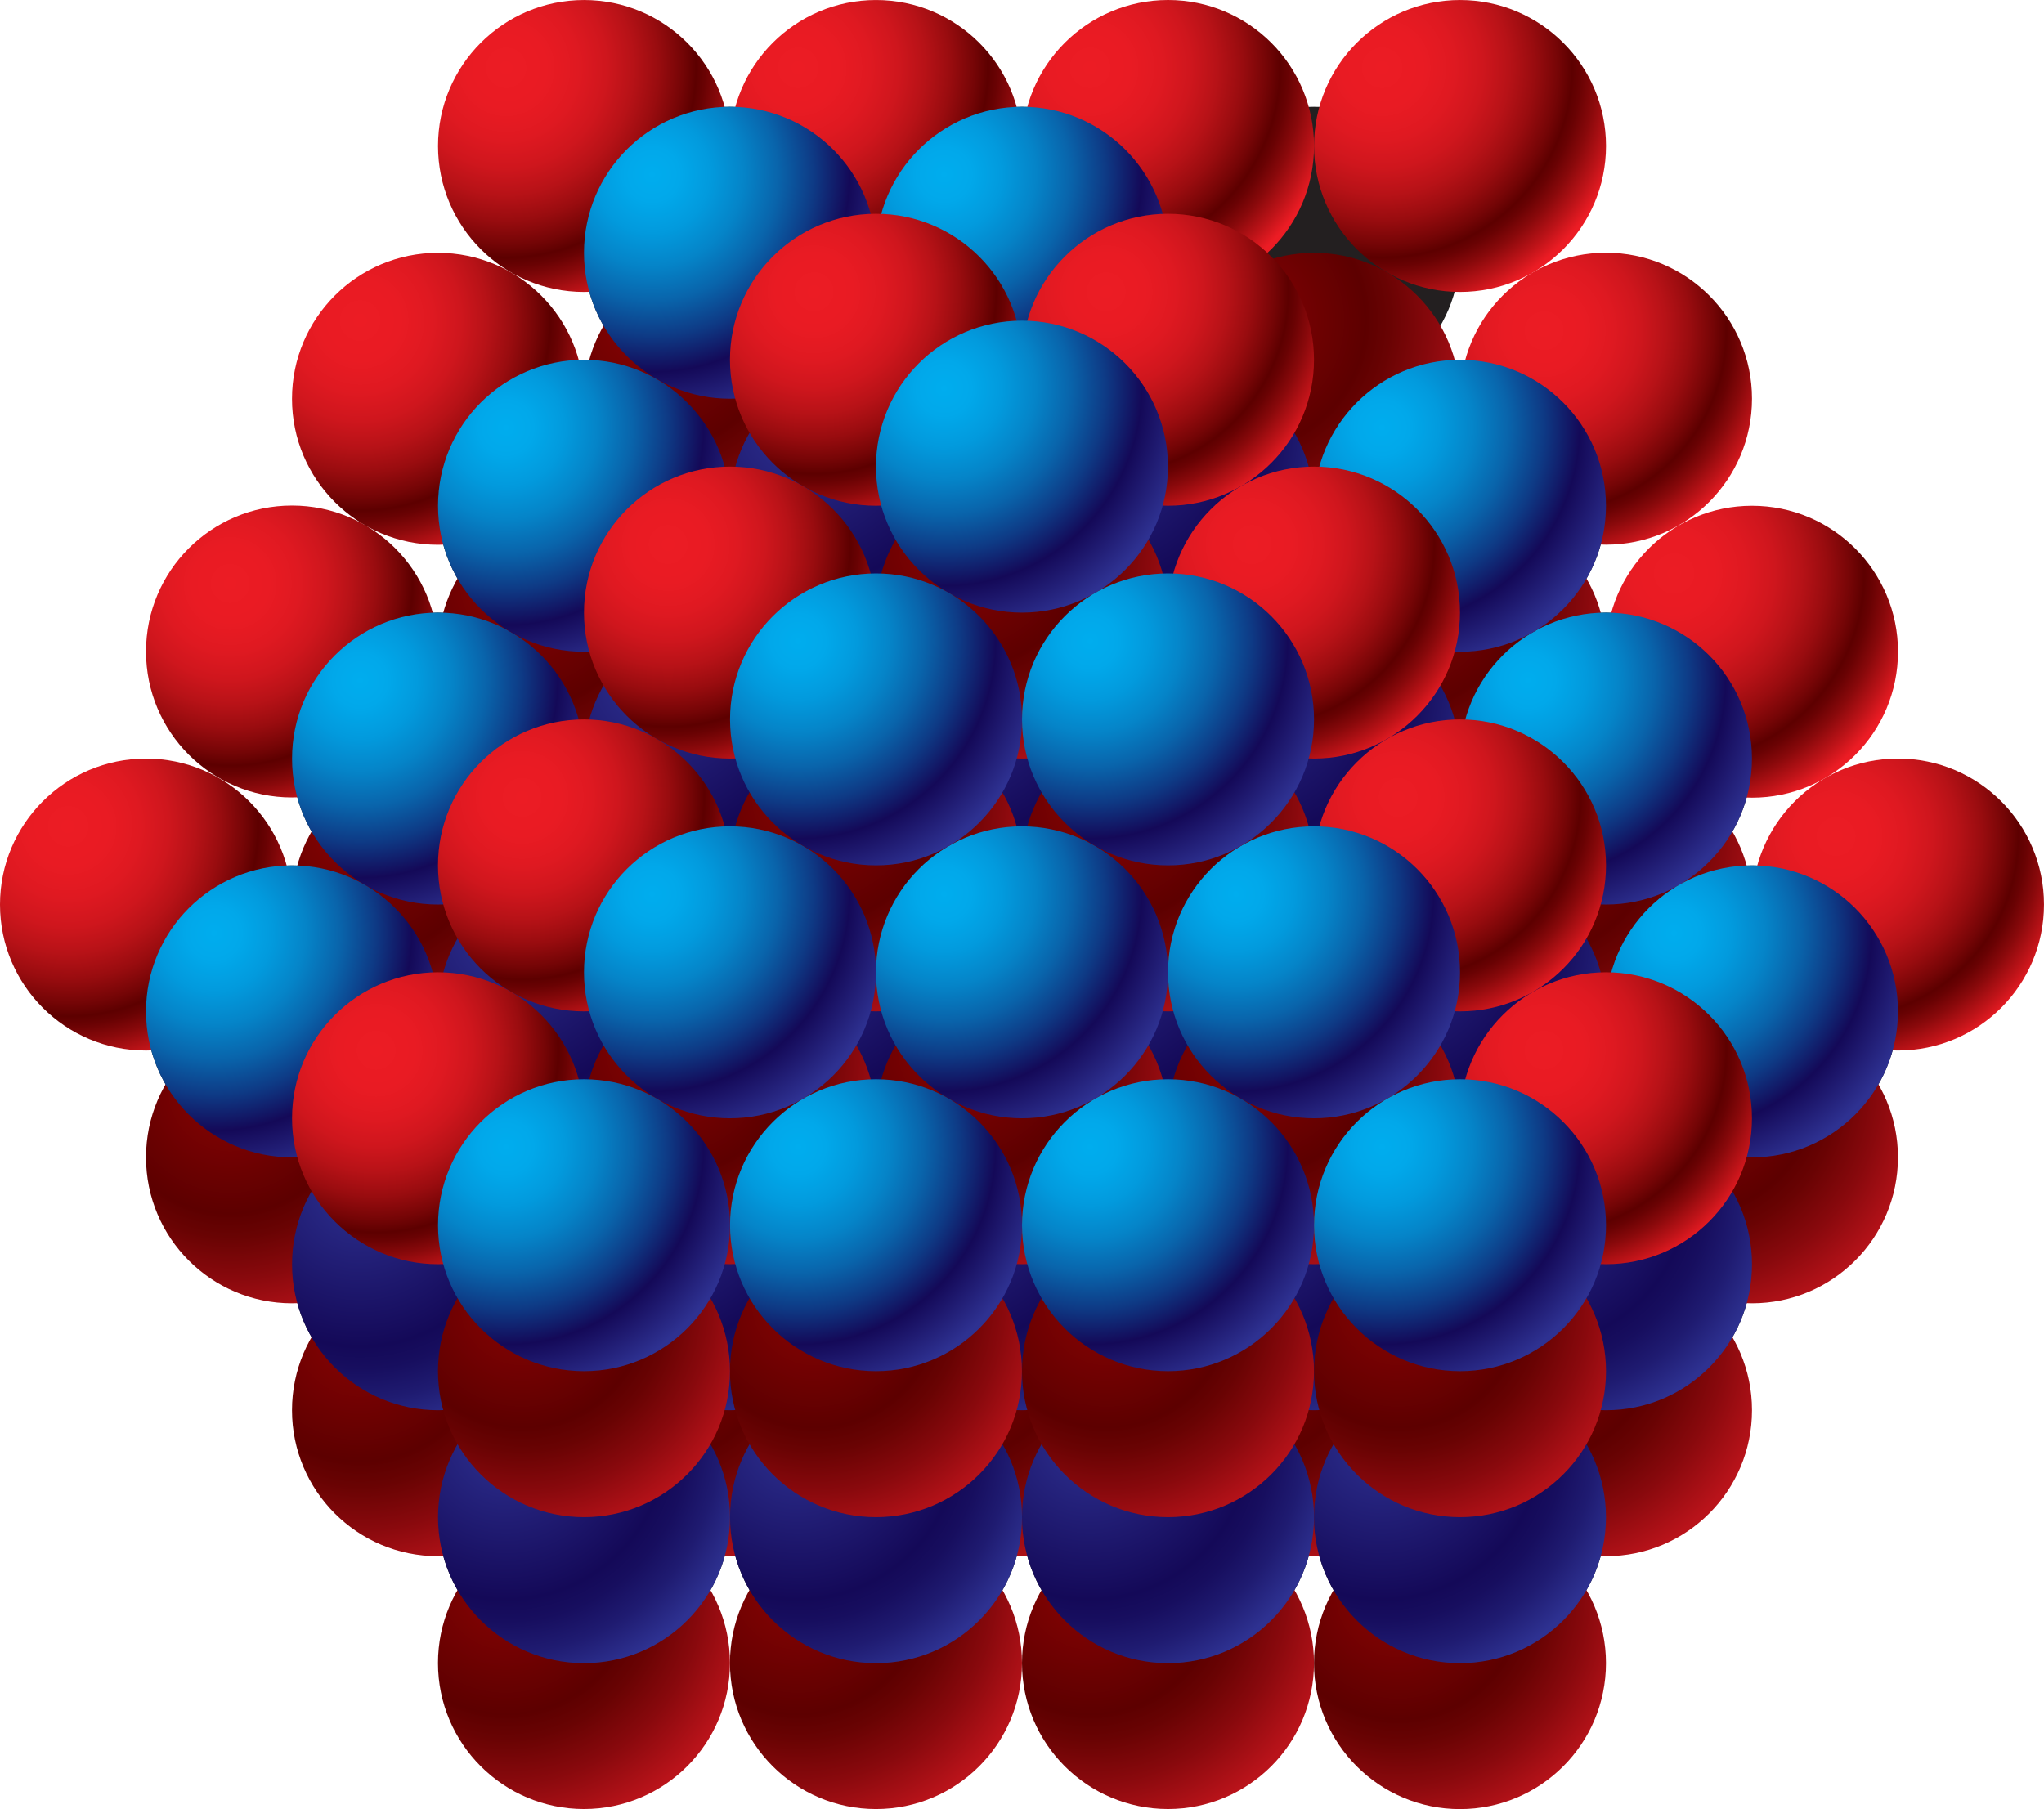 <?xml version="1.0" encoding="utf-8"?>
<!-- Generator: Adobe Illustrator 15.1.0, SVG Export Plug-In . SVG Version: 6.00 Build 0)  -->
<!DOCTYPE svg PUBLIC "-//W3C//DTD SVG 1.1//EN" "http://www.w3.org/Graphics/SVG/1.1/DTD/svg11.dtd">
<svg version="1.1" xmlns="http://www.w3.org/2000/svg" xmlns:xlink="http://www.w3.org/1999/xlink" x="0px" y="0px"
	 width="100.805px" height="89.238px" viewBox="0 0 100.805 89.238" enable-background="new 0 0 100.805 89.238"
	 xml:space="preserve">
<g id="object">
	<g>
		<g>
			<g>
				<circle fill="#231F20" cx="36.001" cy="12.467" r="7.2"/>
			</g>
			<g>
				<circle fill="#231F20" cx="50.403" cy="12.467" r="7.2"/>
			</g>
			<g>
				<circle fill="#231F20" cx="64.802" cy="12.467" r="7.2"/>
			</g>
			<g>
				<circle fill="#231F20" cx="36.001" cy="37.418" r="7.2"/>
			</g>
			<g>
				<circle fill="#231F20" cx="21.603" cy="37.418" r="7.2"/>
			</g>
			<g>
				<circle fill="#231F20" cx="50.403" cy="37.418" r="7.2"/>
			</g>
			<g>
				<circle fill="#231F20" cx="64.802" cy="37.418" r="7.2"/>
			</g>
			<g>
				<circle fill="#231F20" cx="79.202" cy="37.418" r="7.2"/>
			</g>
			<g>
				<circle fill="#231F20" cx="36.001" cy="62.362" r="7.2"/>
			</g>
			<g>
				<circle fill="#231F20" cx="21.603" cy="62.362" r="7.2"/>
			</g>
			<g>
				<circle fill="#231F20" cx="50.403" cy="62.362" r="7.2"/>
			</g>
			<g>
				<circle fill="#231F20" cx="64.802" cy="62.362" r="7.2"/>
			</g>
			<g>
				<circle fill="#231F20" cx="79.204" cy="62.362" r="7.2"/>
			</g>
			<g>
				<circle fill="#231F20" cx="28.802" cy="24.948" r="7.2"/>
			</g>
			<g>
				<circle fill="#231F20" cx="43.204" cy="24.948" r="7.2"/>
			</g>
			<g>
				<circle fill="#231F20" cx="57.603" cy="24.948" r="7.2"/>
			</g>
			<g>
				<circle fill="#231F20" cx="72.003" cy="24.948" r="7.2"/>
			</g>
			<g>
				<circle fill="#231F20" cx="28.802" cy="49.889" r="7.2"/>
			</g>
			<g>
				<circle fill="#231F20" cx="14.401" cy="49.889" r="7.2"/>
			</g>
			<g>
				<circle fill="#231F20" cx="43.204" cy="49.889" r="7.2"/>
			</g>
			<g>
				<circle fill="#231F20" cx="57.603" cy="49.889" r="7.2"/>
			</g>
			<g>
				<circle fill="#231F20" cx="72.003" cy="49.889" r="7.2"/>
			</g>
			<g>
				<circle fill="#231F20" cx="86.403" cy="49.889" r="7.2"/>
			</g>
			<g>
				<circle fill="#231F20" cx="28.802" cy="74.838" r="7.2"/>
			</g>
			<g>
				<circle fill="#231F20" cx="43.204" cy="74.838" r="7.2"/>
			</g>
			<g>
				<circle fill="#231F20" cx="57.603" cy="74.838" r="7.2"/>
			</g>
			<g>
				<circle fill="#231F20" cx="72.003" cy="74.838" r="7.2"/>
			</g>
		</g>
		<g>
			<g>
				<g>
					<circle fill="#231F20" cx="43.2" cy="17.746" r="7.2"/>
				</g>
			</g>
			<g>
				<g>
					<circle fill="#231F20" cx="57.603" cy="17.746" r="7.2"/>
				</g>
			</g>
			<g>
				<g>
					<circle fill="#231F20" cx="43.2" cy="42.687" r="7.2"/>
				</g>
			</g>
			<g>
				<g>
					<circle fill="#231F20" cx="28.8" cy="42.687" r="7.2"/>
				</g>
			</g>
			<g>
				<g>
					<circle fill="#231F20" cx="57.603" cy="42.687" r="7.2"/>
				</g>
			</g>
			<g>
				<g>
					<circle fill="#231F20" cx="72.005" cy="42.687" r="7.2"/>
				</g>
			</g>
			<g>
				<g>
					<circle fill="#231F20" cx="43.2" cy="67.636" r="7.2"/>
				</g>
			</g>
			<g>
				<g>
					<circle fill="#231F20" cx="28.8" cy="67.636" r="7.2"/>
				</g>
			</g>
			<g>
				<g>
					<circle fill="#231F20" cx="57.603" cy="67.636" r="7.2"/>
				</g>
			</g>
			<g>
				<g>
					<circle fill="#231F20" cx="72.005" cy="67.636" r="7.2"/>
				</g>
			</g>
			<g>
				<g>
					<circle fill="#231F20" cx="50.403" cy="30.217" r="7.2"/>
				</g>
			</g>
			<g>
				<g>
					<circle fill="#231F20" cx="64.802" cy="30.217" r="7.2"/>
				</g>
			</g>
			<g>
				<g>
					<circle fill="#231F20" cx="36.001" cy="30.217" r="7.2"/>
				</g>
			</g>
			<g>
				<g>
					<circle fill="#231F20" cx="50.403" cy="55.16" r="7.2"/>
				</g>
			</g>
			<g>
				<g>
					<circle fill="#231F20" cx="64.802" cy="55.16" r="7.2"/>
				</g>
			</g>
			<g>
				<g>
					<circle fill="#231F20" cx="79.202" cy="55.16" r="7.2"/>
				</g>
			</g>
			<g>
				<g>
					<circle fill="#231F20" cx="36.001" cy="55.16" r="7.2"/>
				</g>
			</g>
			<g>
				<g>
					<circle fill="#231F20" cx="21.603" cy="55.16" r="7.2"/>
				</g>
			</g>
		</g>
		<g>
			<g>
				<g>
					<circle fill="#231F20" cx="50.401" cy="23.018" r="7.2"/>
				</g>
			</g>
			<g>
				<g>
					<circle fill="#231F20" cx="50.401" cy="47.961" r="7.2"/>
				</g>
			</g>
			<g>
				<g>
					<circle fill="#231F20" cx="36.001" cy="47.961" r="7.2"/>
				</g>
			</g>
			<g>
				<g>
					<circle fill="#231F20" cx="64.804" cy="47.961" r="7.2"/>
				</g>
			</g>
			<g>
				<g>
					<circle fill="#231F20" cx="43.204" cy="35.486" r="7.2"/>
				</g>
			</g>
			<g>
				<g>
					<circle fill="#231F20" cx="57.604" cy="35.486" r="7.2"/>
				</g>
			</g>
			<g>
				<g>
					<circle fill="#231F20" cx="43.204" cy="60.436" r="7.2"/>
				</g>
			</g>
			<g>
				<g>
					<circle fill="#231F20" cx="28.802" cy="60.436" r="7.2"/>
				</g>
			</g>
			<g>
				<g>
					<circle fill="#231F20" cx="57.604" cy="60.436" r="7.2"/>
				</g>
			</g>
			<g>
				<g>
					<circle fill="#231F20" cx="72.005" cy="60.436" r="7.2"/>
				</g>
			</g>
		</g>
	</g>
	<g>
		<g>
			
				<radialGradient id="SVGID_1_" cx="65.528" cy="-71.806" r="12.41" gradientTransform="matrix(1 0 0 1 -33.367 112.564)" gradientUnits="userSpaceOnUse">
				<stop  offset="0" style="stop-color:#8A0304"/>
				<stop  offset="0.515" style="stop-color:#5D0000"/>
				<stop  offset="0.611" style="stop-color:#690303"/>
				<stop  offset="0.786" style="stop-color:#89090D"/>
				<stop  offset="1" style="stop-color:#B9131A"/>
			</radialGradient>
			<circle fill="url(#SVGID_1_)" cx="36.003" cy="44.619" r="7.2"/>
		</g>
		<g>
			
				<radialGradient id="SVGID_2_" cx="73.518" cy="-58.834" r="11.903" gradientTransform="matrix(1 0 0 1 -33.367 112.564)" gradientUnits="userSpaceOnUse">
				<stop  offset="0" style="stop-color:#8A0304"/>
				<stop  offset="0.515" style="stop-color:#5D0000"/>
				<stop  offset="0.611" style="stop-color:#690303"/>
				<stop  offset="0.786" style="stop-color:#89090D"/>
				<stop  offset="1" style="stop-color:#B9131A"/>
			</radialGradient>
			<circle fill="url(#SVGID_2_)" cx="43.202" cy="57.088" r="7.2"/>
		</g>
		<g>
			
				<radialGradient id="SVGID_3_" cx="73.518" cy="-83.784" r="11.903" gradientTransform="matrix(1 0 0 1 -33.367 112.564)" gradientUnits="userSpaceOnUse">
				<stop  offset="0" style="stop-color:#8A0304"/>
				<stop  offset="0.515" style="stop-color:#5D0000"/>
				<stop  offset="0.611" style="stop-color:#690303"/>
				<stop  offset="0.786" style="stop-color:#89090D"/>
				<stop  offset="1" style="stop-color:#B9131A"/>
			</radialGradient>
			<circle fill="url(#SVGID_3_)" cx="43.202" cy="32.137" r="7.2"/>
		</g>
		<g>
			
				<radialGradient id="SVGID_4_" cx="79.927" cy="-96.753" r="12.411" gradientTransform="matrix(1 0 0 1 -33.367 112.564)" gradientUnits="userSpaceOnUse">
				<stop  offset="0" style="stop-color:#8A0304"/>
				<stop  offset="0.515" style="stop-color:#5D0000"/>
				<stop  offset="0.611" style="stop-color:#690303"/>
				<stop  offset="0.786" style="stop-color:#89090D"/>
				<stop  offset="1" style="stop-color:#B9131A"/>
			</radialGradient>
			<circle fill="url(#SVGID_4_)" cx="50.402" cy="19.672" r="7.201"/>
		</g>
		<g>
			
				<radialGradient id="SVGID_5_" cx="94.329" cy="-71.806" r="12.41" gradientTransform="matrix(1 0 0 1 -33.367 112.564)" gradientUnits="userSpaceOnUse">
				<stop  offset="0" style="stop-color:#8A0304"/>
				<stop  offset="0.515" style="stop-color:#5D0000"/>
				<stop  offset="0.611" style="stop-color:#690303"/>
				<stop  offset="0.786" style="stop-color:#89090D"/>
				<stop  offset="1" style="stop-color:#B9131A"/>
			</radialGradient>
			<circle fill="url(#SVGID_5_)" cx="64.804" cy="44.619" r="7.2"/>
		</g>
		<g>
			
				<radialGradient id="SVGID_6_" cx="108.73" cy="-71.806" r="12.41" gradientTransform="matrix(1 0 0 1 -33.367 112.564)" gradientUnits="userSpaceOnUse">
				<stop  offset="0" style="stop-color:#8A0304"/>
				<stop  offset="0.515" style="stop-color:#5D0000"/>
				<stop  offset="0.611" style="stop-color:#690303"/>
				<stop  offset="0.786" style="stop-color:#89090D"/>
				<stop  offset="1" style="stop-color:#B9131A"/>
			</radialGradient>
			<circle fill="url(#SVGID_6_)" cx="79.204" cy="44.619" r="7.2"/>
		</g>
		<g>
			
				<radialGradient id="SVGID_7_" cx="80.719" cy="-71.303" r="11.903" gradientTransform="matrix(1 0 0 1 -33.367 112.564)" gradientUnits="userSpaceOnUse">
				<stop  offset="0" style="stop-color:#8A0304"/>
				<stop  offset="0.515" style="stop-color:#5D0000"/>
				<stop  offset="0.611" style="stop-color:#690303"/>
				<stop  offset="0.786" style="stop-color:#89090D"/>
				<stop  offset="1" style="stop-color:#B9131A"/>
			</radialGradient>
			<circle fill="url(#SVGID_7_)" cx="50.403" cy="44.618" r="7.2"/>
		</g>
		<g>
			
				<radialGradient id="SVGID_8_" cx="87.918" cy="-58.834" r="11.903" gradientTransform="matrix(1 0 0 1 -33.367 112.564)" gradientUnits="userSpaceOnUse">
				<stop  offset="0" style="stop-color:#8A0304"/>
				<stop  offset="0.515" style="stop-color:#5D0000"/>
				<stop  offset="0.611" style="stop-color:#690303"/>
				<stop  offset="0.786" style="stop-color:#89090D"/>
				<stop  offset="1" style="stop-color:#B9131A"/>
			</radialGradient>
			<circle fill="url(#SVGID_8_)" cx="57.603" cy="57.088" r="7.2"/>
		</g>
		<g>
			
				<radialGradient id="SVGID_9_" cx="59.118" cy="-58.834" r="11.903" gradientTransform="matrix(1 0 0 1 -33.367 112.564)" gradientUnits="userSpaceOnUse">
				<stop  offset="0" style="stop-color:#8A0304"/>
				<stop  offset="0.515" style="stop-color:#5D0000"/>
				<stop  offset="0.611" style="stop-color:#690303"/>
				<stop  offset="0.786" style="stop-color:#89090D"/>
				<stop  offset="1" style="stop-color:#B9131A"/>
			</radialGradient>
			<circle fill="url(#SVGID_9_)" cx="28.802" cy="57.088" r="7.2"/>
		</g>
		<g>
			
				<radialGradient id="SVGID_10_" cx="87.918" cy="-83.784" r="11.903" gradientTransform="matrix(1 0 0 1 -33.367 112.564)" gradientUnits="userSpaceOnUse">
				<stop  offset="0" style="stop-color:#8A0304"/>
				<stop  offset="0.515" style="stop-color:#5D0000"/>
				<stop  offset="0.611" style="stop-color:#690303"/>
				<stop  offset="0.786" style="stop-color:#89090D"/>
				<stop  offset="1" style="stop-color:#B9131A"/>
			</radialGradient>
			<circle fill="url(#SVGID_10_)" cx="57.603" cy="32.138" r="7.2"/>
		</g>
		<g>
			
				<radialGradient id="SVGID_11_" cx="102.318" cy="-58.834" r="11.903" gradientTransform="matrix(1 0 0 1 -33.367 112.564)" gradientUnits="userSpaceOnUse">
				<stop  offset="0" style="stop-color:#8A0304"/>
				<stop  offset="0.515" style="stop-color:#5D0000"/>
				<stop  offset="0.611" style="stop-color:#690303"/>
				<stop  offset="0.786" style="stop-color:#89090D"/>
				<stop  offset="1" style="stop-color:#B9131A"/>
			</radialGradient>
			<circle fill="url(#SVGID_11_)" cx="72.003" cy="57.088" r="7.2"/>
		</g>
		<g>
			
				<radialGradient id="SVGID_12_" cx="116.719" cy="-58.834" r="11.903" gradientTransform="matrix(1 0 0 1 -33.367 112.564)" gradientUnits="userSpaceOnUse">
				<stop  offset="0" style="stop-color:#8A0304"/>
				<stop  offset="0.515" style="stop-color:#5D0000"/>
				<stop  offset="0.611" style="stop-color:#690303"/>
				<stop  offset="0.786" style="stop-color:#89090D"/>
				<stop  offset="1" style="stop-color:#B9131A"/>
			</radialGradient>
			<circle fill="url(#SVGID_12_)" cx="86.403" cy="57.088" r="7.2"/>
		</g>
		<g>
			
				<radialGradient id="SVGID_13_" cx="102.318" cy="-83.784" r="11.903" gradientTransform="matrix(1 0 0 1 -33.367 112.564)" gradientUnits="userSpaceOnUse">
				<stop  offset="0" style="stop-color:#8A0304"/>
				<stop  offset="0.515" style="stop-color:#5D0000"/>
				<stop  offset="0.611" style="stop-color:#690303"/>
				<stop  offset="0.786" style="stop-color:#89090D"/>
				<stop  offset="1" style="stop-color:#B9131A"/>
			</radialGradient>
			<circle fill="url(#SVGID_13_)" cx="72.003" cy="32.137" r="7.2"/>
		</g>
		<g>
			
				<radialGradient id="SVGID_14_" cx="102.318" cy="-33.885" r="11.903" gradientTransform="matrix(1 0 0 1 -33.367 112.564)" gradientUnits="userSpaceOnUse">
				<stop  offset="0" style="stop-color:#8A0304"/>
				<stop  offset="0.515" style="stop-color:#5D0000"/>
				<stop  offset="0.611" style="stop-color:#690303"/>
				<stop  offset="0.786" style="stop-color:#89090D"/>
				<stop  offset="1" style="stop-color:#B9131A"/>
			</radialGradient>
			<circle fill="url(#SVGID_14_)" cx="72.003" cy="82.037" r="7.2"/>
		</g>
		<g>
			
				<radialGradient id="SVGID_15_" cx="94.329" cy="-96.753" r="12.41" gradientTransform="matrix(1 0 0 1 -33.367 112.564)" gradientUnits="userSpaceOnUse">
				<stop  offset="0" style="stop-color:#8A0304"/>
				<stop  offset="0.515" style="stop-color:#5D0000"/>
				<stop  offset="0.611" style="stop-color:#690303"/>
				<stop  offset="0.786" style="stop-color:#89090D"/>
				<stop  offset="1" style="stop-color:#B9131A"/>
			</radialGradient>
			<circle fill="url(#SVGID_15_)" cx="64.804" cy="19.672" r="7.2"/>
		</g>
		<g>
			
				<radialGradient id="SVGID_16_" cx="87.128" cy="-109.224" r="12.412" gradientTransform="matrix(1 0 0 1 -33.367 112.564)" gradientUnits="userSpaceOnUse">
				<stop  offset="0" style="stop-color:#EC1C24"/>
				<stop  offset="0.161" style="stop-color:#E91B23"/>
				<stop  offset="0.286" style="stop-color:#DF1921"/>
				<stop  offset="0.399" style="stop-color:#CF161D"/>
				<stop  offset="0.505" style="stop-color:#B71217"/>
				<stop  offset="0.606" style="stop-color:#990C0F"/>
				<stop  offset="0.701" style="stop-color:#750506"/>
				<stop  offset="0.755" style="stop-color:#5D0000"/>
				<stop  offset="0.789" style="stop-color:#690203"/>
				<stop  offset="0.851" style="stop-color:#89090B"/>
				<stop  offset="0.933" style="stop-color:#BD1318"/>
				<stop  offset="1" style="stop-color:#EC1C24"/>
			</radialGradient>
			<circle fill="url(#SVGID_16_)" cx="57.604" cy="7.201" r="7.201"/>
		</g>
		<g>
			
				<radialGradient id="SVGID_17_" cx="115.931" cy="-84.276" r="12.411" gradientTransform="matrix(1 0 0 1 -33.367 112.564)" gradientUnits="userSpaceOnUse">
				<stop  offset="0" style="stop-color:#EC1C24"/>
				<stop  offset="0.161" style="stop-color:#E91B23"/>
				<stop  offset="0.286" style="stop-color:#DF1921"/>
				<stop  offset="0.399" style="stop-color:#CF161D"/>
				<stop  offset="0.505" style="stop-color:#B71217"/>
				<stop  offset="0.606" style="stop-color:#990C0F"/>
				<stop  offset="0.701" style="stop-color:#750506"/>
				<stop  offset="0.755" style="stop-color:#5D0000"/>
				<stop  offset="0.789" style="stop-color:#690203"/>
				<stop  offset="0.851" style="stop-color:#89090B"/>
				<stop  offset="0.933" style="stop-color:#BD1318"/>
				<stop  offset="1" style="stop-color:#EC1C24"/>
			</radialGradient>
			<circle fill="url(#SVGID_17_)" cx="86.405" cy="32.148" r="7.2"/>
		</g>
		<g>
			
				<radialGradient id="SVGID_18_" cx="123.92" cy="-71.303" r="11.903" gradientTransform="matrix(1 0 0 1 -33.367 112.564)" gradientUnits="userSpaceOnUse">
				<stop  offset="0" style="stop-color:#EC1C24"/>
				<stop  offset="0.161" style="stop-color:#E91B23"/>
				<stop  offset="0.286" style="stop-color:#DF1921"/>
				<stop  offset="0.399" style="stop-color:#CF161D"/>
				<stop  offset="0.505" style="stop-color:#B71217"/>
				<stop  offset="0.606" style="stop-color:#990C0F"/>
				<stop  offset="0.701" style="stop-color:#750506"/>
				<stop  offset="0.755" style="stop-color:#5D0000"/>
				<stop  offset="0.789" style="stop-color:#690203"/>
				<stop  offset="0.851" style="stop-color:#89090B"/>
				<stop  offset="0.933" style="stop-color:#BD1318"/>
				<stop  offset="1" style="stop-color:#EC1C24"/>
			</radialGradient>
			<circle fill="url(#SVGID_18_)" cx="93.604" cy="44.618" r="7.2"/>
		</g>
		<g>
			
				<radialGradient id="SVGID_19_" cx="109.519" cy="-96.254" r="11.903" gradientTransform="matrix(1 0 0 1 -33.367 112.564)" gradientUnits="userSpaceOnUse">
				<stop  offset="0" style="stop-color:#EC1C24"/>
				<stop  offset="0.161" style="stop-color:#E91B23"/>
				<stop  offset="0.286" style="stop-color:#DF1921"/>
				<stop  offset="0.399" style="stop-color:#CF161D"/>
				<stop  offset="0.505" style="stop-color:#B71217"/>
				<stop  offset="0.606" style="stop-color:#990C0F"/>
				<stop  offset="0.701" style="stop-color:#750506"/>
				<stop  offset="0.755" style="stop-color:#5D0000"/>
				<stop  offset="0.789" style="stop-color:#690203"/>
				<stop  offset="0.851" style="stop-color:#89090B"/>
				<stop  offset="0.933" style="stop-color:#BD1318"/>
				<stop  offset="1" style="stop-color:#EC1C24"/>
			</radialGradient>
			<circle fill="url(#SVGID_19_)" cx="79.204" cy="19.667" r="7.2"/>
		</g>
		<g>
			
				<radialGradient id="SVGID_20_" cx="101.53" cy="-109.224" r="12.41" gradientTransform="matrix(1 0 0 1 -33.367 112.564)" gradientUnits="userSpaceOnUse">
				<stop  offset="0" style="stop-color:#EC1C24"/>
				<stop  offset="0.161" style="stop-color:#E91B23"/>
				<stop  offset="0.286" style="stop-color:#DF1921"/>
				<stop  offset="0.399" style="stop-color:#CF161D"/>
				<stop  offset="0.505" style="stop-color:#B71217"/>
				<stop  offset="0.606" style="stop-color:#990C0F"/>
				<stop  offset="0.701" style="stop-color:#750506"/>
				<stop  offset="0.755" style="stop-color:#5D0000"/>
				<stop  offset="0.789" style="stop-color:#690203"/>
				<stop  offset="0.851" style="stop-color:#89090B"/>
				<stop  offset="0.933" style="stop-color:#BD1318"/>
				<stop  offset="1" style="stop-color:#EC1C24"/>
			</radialGradient>
			<circle fill="url(#SVGID_20_)" cx="72.005" cy="7.201" r="7.2"/>
		</g>
		<g>
			
				<radialGradient id="SVGID_21_" cx="51.126" cy="-71.806" r="12.411" gradientTransform="matrix(1 0 0 1 -33.367 112.564)" gradientUnits="userSpaceOnUse">
				<stop  offset="0" style="stop-color:#8A0304"/>
				<stop  offset="0.515" style="stop-color:#5D0000"/>
				<stop  offset="0.611" style="stop-color:#690303"/>
				<stop  offset="0.786" style="stop-color:#89090D"/>
				<stop  offset="1" style="stop-color:#B9131A"/>
			</radialGradient>
			<circle fill="url(#SVGID_21_)" cx="21.601" cy="44.619" r="7.2"/>
		</g>
		<g>
			
				<radialGradient id="SVGID_22_" cx="59.118" cy="-83.784" r="11.903" gradientTransform="matrix(1 0 0 1 -33.367 112.564)" gradientUnits="userSpaceOnUse">
				<stop  offset="0" style="stop-color:#8A0304"/>
				<stop  offset="0.515" style="stop-color:#5D0000"/>
				<stop  offset="0.611" style="stop-color:#690303"/>
				<stop  offset="0.786" style="stop-color:#89090D"/>
				<stop  offset="1" style="stop-color:#B9131A"/>
			</radialGradient>
			<circle fill="url(#SVGID_22_)" cx="28.802" cy="32.137" r="7.2"/>
		</g>
		<g>
			
				<radialGradient id="SVGID_23_" cx="65.526" cy="-96.753" r="12.41" gradientTransform="matrix(1 0 0 1 -33.367 112.564)" gradientUnits="userSpaceOnUse">
				<stop  offset="0" style="stop-color:#8A0304"/>
				<stop  offset="0.515" style="stop-color:#5D0000"/>
				<stop  offset="0.611" style="stop-color:#690303"/>
				<stop  offset="0.786" style="stop-color:#89090D"/>
				<stop  offset="1" style="stop-color:#B9131A"/>
			</radialGradient>
			<circle fill="url(#SVGID_23_)" cx="36.001" cy="19.672" r="7.2"/>
		</g>
		<g>
			
				<radialGradient id="SVGID_24_" cx="72.728" cy="-109.224" r="12.41" gradientTransform="matrix(1 0 0 1 -33.367 112.564)" gradientUnits="userSpaceOnUse">
				<stop  offset="0" style="stop-color:#EC1C24"/>
				<stop  offset="0.161" style="stop-color:#E91B23"/>
				<stop  offset="0.286" style="stop-color:#DF1921"/>
				<stop  offset="0.399" style="stop-color:#CF161D"/>
				<stop  offset="0.505" style="stop-color:#B71217"/>
				<stop  offset="0.606" style="stop-color:#990C0F"/>
				<stop  offset="0.701" style="stop-color:#750506"/>
				<stop  offset="0.755" style="stop-color:#5D0000"/>
				<stop  offset="0.789" style="stop-color:#690203"/>
				<stop  offset="0.851" style="stop-color:#89090B"/>
				<stop  offset="0.933" style="stop-color:#BD1318"/>
				<stop  offset="1" style="stop-color:#EC1C24"/>
			</radialGradient>
			<circle fill="url(#SVGID_24_)" cx="43.202" cy="7.201" r="7.2"/>
		</g>
		<g>
			
				<radialGradient id="SVGID_25_" cx="36.725" cy="-71.806" r="12.411" gradientTransform="matrix(1 0 0 1 -33.367 112.564)" gradientUnits="userSpaceOnUse">
				<stop  offset="0" style="stop-color:#EC1C24"/>
				<stop  offset="0.161" style="stop-color:#E91B23"/>
				<stop  offset="0.286" style="stop-color:#DF1921"/>
				<stop  offset="0.399" style="stop-color:#CF161D"/>
				<stop  offset="0.505" style="stop-color:#B71217"/>
				<stop  offset="0.606" style="stop-color:#990C0F"/>
				<stop  offset="0.701" style="stop-color:#750506"/>
				<stop  offset="0.755" style="stop-color:#5D0000"/>
				<stop  offset="0.789" style="stop-color:#690203"/>
				<stop  offset="0.851" style="stop-color:#89090B"/>
				<stop  offset="0.933" style="stop-color:#BD1318"/>
				<stop  offset="1" style="stop-color:#EC1C24"/>
			</radialGradient>
			<circle fill="url(#SVGID_25_)" cx="7.2" cy="44.619" r="7.2"/>
		</g>
		<g>
			
				<radialGradient id="SVGID_26_" cx="44.717" cy="-83.784" r="11.903" gradientTransform="matrix(1 0 0 1 -33.367 112.564)" gradientUnits="userSpaceOnUse">
				<stop  offset="0" style="stop-color:#EC1C24"/>
				<stop  offset="0.161" style="stop-color:#E91B23"/>
				<stop  offset="0.286" style="stop-color:#DF1921"/>
				<stop  offset="0.399" style="stop-color:#CF161D"/>
				<stop  offset="0.505" style="stop-color:#B71217"/>
				<stop  offset="0.606" style="stop-color:#990C0F"/>
				<stop  offset="0.701" style="stop-color:#750506"/>
				<stop  offset="0.755" style="stop-color:#5D0000"/>
				<stop  offset="0.789" style="stop-color:#690203"/>
				<stop  offset="0.851" style="stop-color:#89090B"/>
				<stop  offset="0.933" style="stop-color:#BD1318"/>
				<stop  offset="1" style="stop-color:#EC1C24"/>
			</radialGradient>
			<circle fill="url(#SVGID_26_)" cx="14.401" cy="32.137" r="7.2"/>
		</g>
		<g>
			
				<radialGradient id="SVGID_27_" cx="51.126" cy="-96.753" r="12.41" gradientTransform="matrix(1 0 0 1 -33.367 112.564)" gradientUnits="userSpaceOnUse">
				<stop  offset="0" style="stop-color:#EC1C24"/>
				<stop  offset="0.161" style="stop-color:#E91B23"/>
				<stop  offset="0.286" style="stop-color:#DF1921"/>
				<stop  offset="0.399" style="stop-color:#CF161D"/>
				<stop  offset="0.505" style="stop-color:#B71217"/>
				<stop  offset="0.606" style="stop-color:#990C0F"/>
				<stop  offset="0.701" style="stop-color:#750506"/>
				<stop  offset="0.755" style="stop-color:#5D0000"/>
				<stop  offset="0.789" style="stop-color:#690203"/>
				<stop  offset="0.851" style="stop-color:#89090B"/>
				<stop  offset="0.933" style="stop-color:#BD1318"/>
				<stop  offset="1" style="stop-color:#EC1C24"/>
			</radialGradient>
			<circle fill="url(#SVGID_27_)" cx="21.601" cy="19.672" r="7.2"/>
		</g>
		<g>
			
				<radialGradient id="SVGID_28_" cx="58.327" cy="-109.224" r="12.411" gradientTransform="matrix(1 0 0 1 -33.367 112.564)" gradientUnits="userSpaceOnUse">
				<stop  offset="0" style="stop-color:#EC1C24"/>
				<stop  offset="0.161" style="stop-color:#E91B23"/>
				<stop  offset="0.286" style="stop-color:#DF1921"/>
				<stop  offset="0.399" style="stop-color:#CF161D"/>
				<stop  offset="0.505" style="stop-color:#B71217"/>
				<stop  offset="0.606" style="stop-color:#990C0F"/>
				<stop  offset="0.701" style="stop-color:#750506"/>
				<stop  offset="0.755" style="stop-color:#5D0000"/>
				<stop  offset="0.789" style="stop-color:#690203"/>
				<stop  offset="0.851" style="stop-color:#89090B"/>
				<stop  offset="0.933" style="stop-color:#BD1318"/>
				<stop  offset="1" style="stop-color:#EC1C24"/>
			</radialGradient>
			<circle fill="url(#SVGID_28_)" cx="28.802" cy="7.201" r="7.2"/>
		</g>
		<g>
			
				<radialGradient id="SVGID_29_" cx="72.726" cy="-34.392" r="12.412" gradientTransform="matrix(1 0 0 1 -33.367 112.564)" gradientUnits="userSpaceOnUse">
				<stop  offset="0" style="stop-color:#8A0304"/>
				<stop  offset="0.515" style="stop-color:#5D0000"/>
				<stop  offset="0.611" style="stop-color:#690303"/>
				<stop  offset="0.786" style="stop-color:#89090D"/>
				<stop  offset="1" style="stop-color:#B9131A"/>
			</radialGradient>
			<circle fill="url(#SVGID_29_)" cx="43.201" cy="82.033" r="7.201"/>
		</g>
		<g>
			
				<radialGradient id="SVGID_30_" cx="87.128" cy="-34.392" r="12.41" gradientTransform="matrix(1 0 0 1 -33.367 112.564)" gradientUnits="userSpaceOnUse">
				<stop  offset="0" style="stop-color:#8A0304"/>
				<stop  offset="0.515" style="stop-color:#5D0000"/>
				<stop  offset="0.611" style="stop-color:#690303"/>
				<stop  offset="0.786" style="stop-color:#89090D"/>
				<stop  offset="1" style="stop-color:#B9131A"/>
			</radialGradient>
			<circle fill="url(#SVGID_30_)" cx="57.603" cy="82.033" r="7.2"/>
		</g>
		<g>
			
				<radialGradient id="SVGID_31_" cx="79.927" cy="-46.862" r="12.412" gradientTransform="matrix(1 0 0 1 -33.367 112.564)" gradientUnits="userSpaceOnUse">
				<stop  offset="0" style="stop-color:#8A0304"/>
				<stop  offset="0.515" style="stop-color:#5D0000"/>
				<stop  offset="0.611" style="stop-color:#690303"/>
				<stop  offset="0.786" style="stop-color:#89090D"/>
				<stop  offset="1" style="stop-color:#B9131A"/>
			</radialGradient>
			<circle fill="url(#SVGID_31_)" cx="50.402" cy="69.562" r="7.201"/>
		</g>
		<g>
			
				<radialGradient id="SVGID_32_" cx="94.329" cy="-46.862" r="12.411" gradientTransform="matrix(1 0 0 1 -33.367 112.564)" gradientUnits="userSpaceOnUse">
				<stop  offset="0" style="stop-color:#8A0304"/>
				<stop  offset="0.515" style="stop-color:#5D0000"/>
				<stop  offset="0.611" style="stop-color:#690303"/>
				<stop  offset="0.786" style="stop-color:#89090D"/>
				<stop  offset="1" style="stop-color:#B9131A"/>
			</radialGradient>
			<circle fill="url(#SVGID_32_)" cx="64.804" cy="69.562" r="7.2"/>
		</g>
		<g>
			
				<radialGradient id="SVGID_33_" cx="58.325" cy="-34.392" r="12.411" gradientTransform="matrix(1 0 0 1 -33.367 112.564)" gradientUnits="userSpaceOnUse">
				<stop  offset="0" style="stop-color:#8A0304"/>
				<stop  offset="0.515" style="stop-color:#5D0000"/>
				<stop  offset="0.611" style="stop-color:#690303"/>
				<stop  offset="0.786" style="stop-color:#89090D"/>
				<stop  offset="1" style="stop-color:#B9131A"/>
			</radialGradient>
			<circle fill="url(#SVGID_33_)" cx="28.8" cy="82.033" r="7.2"/>
		</g>
		<g>
			
				<radialGradient id="SVGID_34_" cx="65.526" cy="-46.862" r="12.411" gradientTransform="matrix(1 0 0 1 -33.367 112.564)" gradientUnits="userSpaceOnUse">
				<stop  offset="0" style="stop-color:#8A0304"/>
				<stop  offset="0.515" style="stop-color:#5D0000"/>
				<stop  offset="0.611" style="stop-color:#690303"/>
				<stop  offset="0.786" style="stop-color:#89090D"/>
				<stop  offset="1" style="stop-color:#B9131A"/>
			</radialGradient>
			<circle fill="url(#SVGID_34_)" cx="36.001" cy="69.562" r="7.2"/>
		</g>
		<g>
			
				<radialGradient id="SVGID_35_" cx="51.126" cy="-46.862" r="12.411" gradientTransform="matrix(1 0 0 1 -33.367 112.564)" gradientUnits="userSpaceOnUse">
				<stop  offset="0" style="stop-color:#8A0304"/>
				<stop  offset="0.515" style="stop-color:#5D0000"/>
				<stop  offset="0.611" style="stop-color:#690303"/>
				<stop  offset="0.786" style="stop-color:#89090D"/>
				<stop  offset="1" style="stop-color:#B9131A"/>
			</radialGradient>
			<circle fill="url(#SVGID_35_)" cx="21.601" cy="69.562" r="7.2"/>
		</g>
		<g>
			
				<radialGradient id="SVGID_36_" cx="108.73" cy="-46.862" r="12.411" gradientTransform="matrix(1 0 0 1 -33.367 112.564)" gradientUnits="userSpaceOnUse">
				<stop  offset="0" style="stop-color:#8A0304"/>
				<stop  offset="0.515" style="stop-color:#5D0000"/>
				<stop  offset="0.611" style="stop-color:#690303"/>
				<stop  offset="0.786" style="stop-color:#89090D"/>
				<stop  offset="1" style="stop-color:#B9131A"/>
			</radialGradient>
			<circle fill="url(#SVGID_36_)" cx="79.204" cy="69.562" r="7.2"/>
		</g>
		<g>
			
				<radialGradient id="SVGID_37_" cx="44.717" cy="-58.834" r="11.903" gradientTransform="matrix(1 0 0 1 -33.367 112.564)" gradientUnits="userSpaceOnUse">
				<stop  offset="0" style="stop-color:#8A0304"/>
				<stop  offset="0.515" style="stop-color:#5D0000"/>
				<stop  offset="0.611" style="stop-color:#690303"/>
				<stop  offset="0.786" style="stop-color:#89090D"/>
				<stop  offset="1" style="stop-color:#B9131A"/>
			</radialGradient>
			<circle fill="url(#SVGID_37_)" cx="14.401" cy="57.088" r="7.2"/>
		</g>
	</g>
	<g>
		<g>
			<radialGradient id="SVGID_38_" cx="32.159" cy="8.606" r="12.411" gradientUnits="userSpaceOnUse">
				<stop  offset="0" style="stop-color:#00ADEE"/>
				<stop  offset="0.109" style="stop-color:#01A8EA"/>
				<stop  offset="0.233" style="stop-color:#029ADD"/>
				<stop  offset="0.365" style="stop-color:#0584C8"/>
				<stop  offset="0.502" style="stop-color:#0964AB"/>
				<stop  offset="0.643" style="stop-color:#0E3A85"/>
				<stop  offset="0.785" style="stop-color:#140958"/>
				<stop  offset="1" style="stop-color:#2E3191"/>
			</radialGradient>
			<circle fill="url(#SVGID_38_)" cx="36.001" cy="12.467" r="7.2"/>
		</g>
		<g>
			<radialGradient id="SVGID_39_" cx="46.561" cy="8.606" r="12.411" gradientUnits="userSpaceOnUse">
				<stop  offset="0" style="stop-color:#00ADEE"/>
				<stop  offset="0.109" style="stop-color:#01A8EA"/>
				<stop  offset="0.233" style="stop-color:#029ADD"/>
				<stop  offset="0.365" style="stop-color:#0584C8"/>
				<stop  offset="0.502" style="stop-color:#0964AB"/>
				<stop  offset="0.643" style="stop-color:#0E3A85"/>
				<stop  offset="0.785" style="stop-color:#140958"/>
				<stop  offset="1" style="stop-color:#2E3191"/>
			</radialGradient>
			<circle fill="url(#SVGID_39_)" cx="50.403" cy="12.467" r="7.2"/>
		</g>
		<g>
			<radialGradient id="SVGID_40_" cx="32.159" cy="33.558" r="12.411" gradientUnits="userSpaceOnUse">
				<stop  offset="0" style="stop-color:#2E3191"/>
				<stop  offset="0.638" style="stop-color:#140958"/>
				<stop  offset="0.725" style="stop-color:#170E5F"/>
				<stop  offset="0.849" style="stop-color:#1F1B71"/>
				<stop  offset="0.993" style="stop-color:#2D308F"/>
				<stop  offset="1" style="stop-color:#2E3191"/>
			</radialGradient>
			<circle fill="url(#SVGID_40_)" cx="36.001" cy="37.418" r="7.2"/>
		</g>
		<g>
			<radialGradient id="SVGID_41_" cx="17.76" cy="33.558" r="12.411" gradientUnits="userSpaceOnUse">
				<stop  offset="0" style="stop-color:#00ADEE"/>
				<stop  offset="0.109" style="stop-color:#01A8EA"/>
				<stop  offset="0.233" style="stop-color:#029ADD"/>
				<stop  offset="0.365" style="stop-color:#0584C8"/>
				<stop  offset="0.502" style="stop-color:#0964AB"/>
				<stop  offset="0.643" style="stop-color:#0E3A85"/>
				<stop  offset="0.785" style="stop-color:#140958"/>
				<stop  offset="1" style="stop-color:#2E3191"/>
			</radialGradient>
			<circle fill="url(#SVGID_41_)" cx="21.603" cy="37.418" r="7.2"/>
		</g>
		<g>
			<radialGradient id="SVGID_42_" cx="46.561" cy="33.558" r="12.411" gradientUnits="userSpaceOnUse">
				<stop  offset="0" style="stop-color:#2E3191"/>
				<stop  offset="0.638" style="stop-color:#140958"/>
				<stop  offset="0.725" style="stop-color:#170E5F"/>
				<stop  offset="0.849" style="stop-color:#1F1B71"/>
				<stop  offset="0.993" style="stop-color:#2D308F"/>
				<stop  offset="1" style="stop-color:#2E3191"/>
			</radialGradient>
			<circle fill="url(#SVGID_42_)" cx="50.403" cy="37.418" r="7.2"/>
		</g>
		<g>
			<radialGradient id="SVGID_43_" cx="60.96" cy="33.558" r="12.411" gradientUnits="userSpaceOnUse">
				<stop  offset="0" style="stop-color:#2E3191"/>
				<stop  offset="0.638" style="stop-color:#140958"/>
				<stop  offset="0.725" style="stop-color:#170E5F"/>
				<stop  offset="0.849" style="stop-color:#1F1B71"/>
				<stop  offset="0.993" style="stop-color:#2D308F"/>
				<stop  offset="1" style="stop-color:#2E3191"/>
			</radialGradient>
			<circle fill="url(#SVGID_43_)" cx="64.802" cy="37.418" r="7.2"/>
		</g>
		<g>
			<radialGradient id="SVGID_44_" cx="75.36" cy="33.558" r="12.411" gradientUnits="userSpaceOnUse">
				<stop  offset="0" style="stop-color:#00ADEE"/>
				<stop  offset="0.109" style="stop-color:#01A8EA"/>
				<stop  offset="0.233" style="stop-color:#029ADD"/>
				<stop  offset="0.365" style="stop-color:#0584C8"/>
				<stop  offset="0.502" style="stop-color:#0964AB"/>
				<stop  offset="0.643" style="stop-color:#0E3A85"/>
				<stop  offset="0.785" style="stop-color:#140958"/>
				<stop  offset="1" style="stop-color:#2E3191"/>
			</radialGradient>
			<circle fill="url(#SVGID_44_)" cx="79.202" cy="37.418" r="7.2"/>
		</g>
		<g>
			<radialGradient id="SVGID_45_" cx="32.159" cy="58.501" r="12.411" gradientUnits="userSpaceOnUse">
				<stop  offset="0" style="stop-color:#2E3191"/>
				<stop  offset="0.638" style="stop-color:#140958"/>
				<stop  offset="0.725" style="stop-color:#170E5F"/>
				<stop  offset="0.849" style="stop-color:#1F1B71"/>
				<stop  offset="0.993" style="stop-color:#2D308F"/>
				<stop  offset="1" style="stop-color:#2E3191"/>
			</radialGradient>
			<circle fill="url(#SVGID_45_)" cx="36.001" cy="62.362" r="7.2"/>
		</g>
		<g>
			<radialGradient id="SVGID_46_" cx="17.76" cy="58.501" r="12.411" gradientUnits="userSpaceOnUse">
				<stop  offset="0" style="stop-color:#2E3191"/>
				<stop  offset="0.638" style="stop-color:#140958"/>
				<stop  offset="0.725" style="stop-color:#170E5F"/>
				<stop  offset="0.849" style="stop-color:#1F1B71"/>
				<stop  offset="0.993" style="stop-color:#2D308F"/>
				<stop  offset="1" style="stop-color:#2E3191"/>
			</radialGradient>
			<circle fill="url(#SVGID_46_)" cx="21.603" cy="62.362" r="7.2"/>
		</g>
		<g>
			<radialGradient id="SVGID_47_" cx="46.561" cy="58.501" r="12.411" gradientUnits="userSpaceOnUse">
				<stop  offset="0" style="stop-color:#2E3191"/>
				<stop  offset="0.638" style="stop-color:#140958"/>
				<stop  offset="0.725" style="stop-color:#170E5F"/>
				<stop  offset="0.849" style="stop-color:#1F1B71"/>
				<stop  offset="0.993" style="stop-color:#2D308F"/>
				<stop  offset="1" style="stop-color:#2E3191"/>
			</radialGradient>
			<circle fill="url(#SVGID_47_)" cx="50.403" cy="62.362" r="7.2"/>
		</g>
		<g>
			<radialGradient id="SVGID_48_" cx="60.96" cy="58.501" r="12.411" gradientUnits="userSpaceOnUse">
				<stop  offset="0" style="stop-color:#2E3191"/>
				<stop  offset="0.638" style="stop-color:#140958"/>
				<stop  offset="0.725" style="stop-color:#170E5F"/>
				<stop  offset="0.849" style="stop-color:#1F1B71"/>
				<stop  offset="0.993" style="stop-color:#2D308F"/>
				<stop  offset="1" style="stop-color:#2E3191"/>
			</radialGradient>
			<circle fill="url(#SVGID_48_)" cx="64.802" cy="62.362" r="7.2"/>
		</g>
		<g>
			<radialGradient id="SVGID_49_" cx="75.362" cy="58.501" r="12.411" gradientUnits="userSpaceOnUse">
				<stop  offset="0" style="stop-color:#2E3191"/>
				<stop  offset="0.638" style="stop-color:#140958"/>
				<stop  offset="0.725" style="stop-color:#170E5F"/>
				<stop  offset="0.849" style="stop-color:#1F1B71"/>
				<stop  offset="0.993" style="stop-color:#2D308F"/>
				<stop  offset="1" style="stop-color:#2E3191"/>
			</radialGradient>
			<circle fill="url(#SVGID_49_)" cx="79.204" cy="62.362" r="7.2"/>
		</g>
		<g>
			<radialGradient id="SVGID_50_" cx="24.959" cy="21.087" r="12.411" gradientUnits="userSpaceOnUse">
				<stop  offset="0" style="stop-color:#00ADEE"/>
				<stop  offset="0.109" style="stop-color:#01A8EA"/>
				<stop  offset="0.233" style="stop-color:#029ADD"/>
				<stop  offset="0.365" style="stop-color:#0584C8"/>
				<stop  offset="0.502" style="stop-color:#0964AB"/>
				<stop  offset="0.643" style="stop-color:#0E3A85"/>
				<stop  offset="0.785" style="stop-color:#140958"/>
				<stop  offset="1" style="stop-color:#2E3191"/>
			</radialGradient>
			<circle fill="url(#SVGID_50_)" cx="28.802" cy="24.948" r="7.2"/>
		</g>
		<g>
			<radialGradient id="SVGID_51_" cx="39.362" cy="21.087" r="12.411" gradientUnits="userSpaceOnUse">
				<stop  offset="0" style="stop-color:#2E3191"/>
				<stop  offset="0.638" style="stop-color:#140958"/>
				<stop  offset="0.725" style="stop-color:#170E5F"/>
				<stop  offset="0.849" style="stop-color:#1F1B71"/>
				<stop  offset="0.993" style="stop-color:#2D308F"/>
				<stop  offset="1" style="stop-color:#2E3191"/>
			</radialGradient>
			<circle fill="url(#SVGID_51_)" cx="43.204" cy="24.948" r="7.2"/>
		</g>
		<g>
			<radialGradient id="SVGID_52_" cx="53.76" cy="21.087" r="12.411" gradientUnits="userSpaceOnUse">
				<stop  offset="0" style="stop-color:#2E3191"/>
				<stop  offset="0.638" style="stop-color:#140958"/>
				<stop  offset="0.725" style="stop-color:#170E5F"/>
				<stop  offset="0.849" style="stop-color:#1F1B71"/>
				<stop  offset="0.993" style="stop-color:#2D308F"/>
				<stop  offset="1" style="stop-color:#2E3191"/>
			</radialGradient>
			<circle fill="url(#SVGID_52_)" cx="57.603" cy="24.948" r="7.2"/>
		</g>
		<g>
			<radialGradient id="SVGID_53_" cx="68.161" cy="21.087" r="12.411" gradientUnits="userSpaceOnUse">
				<stop  offset="0" style="stop-color:#00ADEE"/>
				<stop  offset="0.109" style="stop-color:#01A8EA"/>
				<stop  offset="0.233" style="stop-color:#029ADD"/>
				<stop  offset="0.365" style="stop-color:#0584C8"/>
				<stop  offset="0.502" style="stop-color:#0964AB"/>
				<stop  offset="0.643" style="stop-color:#0E3A85"/>
				<stop  offset="0.785" style="stop-color:#140958"/>
				<stop  offset="1" style="stop-color:#2E3191"/>
			</radialGradient>
			<circle fill="url(#SVGID_53_)" cx="72.003" cy="24.948" r="7.2"/>
		</g>
		<g>
			<radialGradient id="SVGID_54_" cx="24.959" cy="46.028" r="12.41" gradientUnits="userSpaceOnUse">
				<stop  offset="0" style="stop-color:#2E3191"/>
				<stop  offset="0.638" style="stop-color:#140958"/>
				<stop  offset="0.725" style="stop-color:#170E5F"/>
				<stop  offset="0.849" style="stop-color:#1F1B71"/>
				<stop  offset="0.993" style="stop-color:#2D308F"/>
				<stop  offset="1" style="stop-color:#2E3191"/>
			</radialGradient>
			<circle fill="url(#SVGID_54_)" cx="28.802" cy="49.889" r="7.2"/>
		</g>
		<g>
			<radialGradient id="SVGID_55_" cx="10.559" cy="46.028" r="12.41" gradientUnits="userSpaceOnUse">
				<stop  offset="0" style="stop-color:#00ADEE"/>
				<stop  offset="0.109" style="stop-color:#01A8EA"/>
				<stop  offset="0.233" style="stop-color:#029ADD"/>
				<stop  offset="0.365" style="stop-color:#0584C8"/>
				<stop  offset="0.502" style="stop-color:#0964AB"/>
				<stop  offset="0.643" style="stop-color:#0E3A85"/>
				<stop  offset="0.785" style="stop-color:#140958"/>
				<stop  offset="1" style="stop-color:#2E3191"/>
			</radialGradient>
			<circle fill="url(#SVGID_55_)" cx="14.401" cy="49.889" r="7.2"/>
		</g>
		<g>
			<radialGradient id="SVGID_56_" cx="39.362" cy="46.028" r="12.41" gradientUnits="userSpaceOnUse">
				<stop  offset="0" style="stop-color:#2E3191"/>
				<stop  offset="0.638" style="stop-color:#140958"/>
				<stop  offset="0.725" style="stop-color:#170E5F"/>
				<stop  offset="0.849" style="stop-color:#1F1B71"/>
				<stop  offset="0.993" style="stop-color:#2D308F"/>
				<stop  offset="1" style="stop-color:#2E3191"/>
			</radialGradient>
			<circle fill="url(#SVGID_56_)" cx="43.204" cy="49.889" r="7.2"/>
		</g>
		<g>
			<radialGradient id="SVGID_57_" cx="53.76" cy="46.028" r="12.41" gradientUnits="userSpaceOnUse">
				<stop  offset="0" style="stop-color:#2E3191"/>
				<stop  offset="0.638" style="stop-color:#140958"/>
				<stop  offset="0.725" style="stop-color:#170E5F"/>
				<stop  offset="0.849" style="stop-color:#1F1B71"/>
				<stop  offset="0.993" style="stop-color:#2D308F"/>
				<stop  offset="1" style="stop-color:#2E3191"/>
			</radialGradient>
			<circle fill="url(#SVGID_57_)" cx="57.603" cy="49.889" r="7.2"/>
		</g>
		<g>
			<radialGradient id="SVGID_58_" cx="68.161" cy="46.028" r="12.41" gradientUnits="userSpaceOnUse">
				<stop  offset="0" style="stop-color:#2E3191"/>
				<stop  offset="0.638" style="stop-color:#140958"/>
				<stop  offset="0.725" style="stop-color:#170E5F"/>
				<stop  offset="0.849" style="stop-color:#1F1B71"/>
				<stop  offset="0.993" style="stop-color:#2D308F"/>
				<stop  offset="1" style="stop-color:#2E3191"/>
			</radialGradient>
			<circle fill="url(#SVGID_58_)" cx="72.003" cy="49.889" r="7.2"/>
		</g>
		<g>
			<radialGradient id="SVGID_59_" cx="82.561" cy="46.028" r="12.41" gradientUnits="userSpaceOnUse">
				<stop  offset="0" style="stop-color:#00ADEE"/>
				<stop  offset="0.109" style="stop-color:#01A8EA"/>
				<stop  offset="0.233" style="stop-color:#029ADD"/>
				<stop  offset="0.365" style="stop-color:#0584C8"/>
				<stop  offset="0.502" style="stop-color:#0964AB"/>
				<stop  offset="0.643" style="stop-color:#0E3A85"/>
				<stop  offset="0.785" style="stop-color:#140958"/>
				<stop  offset="1" style="stop-color:#2E3191"/>
			</radialGradient>
			<circle fill="url(#SVGID_59_)" cx="86.403" cy="49.889" r="7.2"/>
		</g>
		<g>
			<radialGradient id="SVGID_60_" cx="24.959" cy="70.978" r="12.41" gradientUnits="userSpaceOnUse">
				<stop  offset="0" style="stop-color:#2E3191"/>
				<stop  offset="0.638" style="stop-color:#140958"/>
				<stop  offset="0.725" style="stop-color:#170E5F"/>
				<stop  offset="0.849" style="stop-color:#1F1B71"/>
				<stop  offset="0.993" style="stop-color:#2D308F"/>
				<stop  offset="1" style="stop-color:#2E3191"/>
			</radialGradient>
			<circle fill="url(#SVGID_60_)" cx="28.802" cy="74.838" r="7.2"/>
		</g>
		<g>
			<radialGradient id="SVGID_61_" cx="39.362" cy="70.978" r="12.41" gradientUnits="userSpaceOnUse">
				<stop  offset="0" style="stop-color:#2E3191"/>
				<stop  offset="0.638" style="stop-color:#140958"/>
				<stop  offset="0.725" style="stop-color:#170E5F"/>
				<stop  offset="0.849" style="stop-color:#1F1B71"/>
				<stop  offset="0.993" style="stop-color:#2D308F"/>
				<stop  offset="1" style="stop-color:#2E3191"/>
			</radialGradient>
			<circle fill="url(#SVGID_61_)" cx="43.204" cy="74.838" r="7.2"/>
		</g>
		<g>
			<radialGradient id="SVGID_62_" cx="53.76" cy="70.978" r="12.41" gradientUnits="userSpaceOnUse">
				<stop  offset="0" style="stop-color:#2E3191"/>
				<stop  offset="0.638" style="stop-color:#140958"/>
				<stop  offset="0.725" style="stop-color:#170E5F"/>
				<stop  offset="0.849" style="stop-color:#1F1B71"/>
				<stop  offset="0.993" style="stop-color:#2D308F"/>
				<stop  offset="1" style="stop-color:#2E3191"/>
			</radialGradient>
			<circle fill="url(#SVGID_62_)" cx="57.603" cy="74.838" r="7.2"/>
		</g>
		<g>
			<radialGradient id="SVGID_63_" cx="68.161" cy="70.978" r="12.41" gradientUnits="userSpaceOnUse">
				<stop  offset="0" style="stop-color:#2E3191"/>
				<stop  offset="0.638" style="stop-color:#140958"/>
				<stop  offset="0.725" style="stop-color:#170E5F"/>
				<stop  offset="0.849" style="stop-color:#1F1B71"/>
				<stop  offset="0.993" style="stop-color:#2D308F"/>
				<stop  offset="1" style="stop-color:#2E3191"/>
			</radialGradient>
			<circle fill="url(#SVGID_63_)" cx="72.003" cy="74.838" r="7.2"/>
		</g>
	</g>
	<g>
		<g>
			<g>
				<radialGradient id="SVGID_64_" cx="40.149" cy="14.39" r="11.902" gradientUnits="userSpaceOnUse">
					<stop  offset="0" style="stop-color:#EC1C24"/>
					<stop  offset="0.161" style="stop-color:#E91B23"/>
					<stop  offset="0.286" style="stop-color:#DF1921"/>
					<stop  offset="0.399" style="stop-color:#CF161D"/>
					<stop  offset="0.505" style="stop-color:#B71217"/>
					<stop  offset="0.606" style="stop-color:#990C0F"/>
					<stop  offset="0.701" style="stop-color:#750506"/>
					<stop  offset="0.755" style="stop-color:#5D0000"/>
					<stop  offset="0.789" style="stop-color:#690203"/>
					<stop  offset="0.851" style="stop-color:#89090B"/>
					<stop  offset="0.933" style="stop-color:#BD1318"/>
					<stop  offset="1" style="stop-color:#EC1C24"/>
				</radialGradient>
				<circle fill="url(#SVGID_64_)" cx="43.2" cy="17.746" r="7.2"/>
			</g>
		</g>
		<g>
			<g>
				<radialGradient id="SVGID_65_" cx="54.551" cy="14.39" r="11.902" gradientUnits="userSpaceOnUse">
					<stop  offset="0" style="stop-color:#EC1C24"/>
					<stop  offset="0.161" style="stop-color:#E91B23"/>
					<stop  offset="0.286" style="stop-color:#DF1921"/>
					<stop  offset="0.399" style="stop-color:#CF161D"/>
					<stop  offset="0.505" style="stop-color:#B71217"/>
					<stop  offset="0.606" style="stop-color:#990C0F"/>
					<stop  offset="0.701" style="stop-color:#750506"/>
					<stop  offset="0.755" style="stop-color:#5D0000"/>
					<stop  offset="0.789" style="stop-color:#690203"/>
					<stop  offset="0.851" style="stop-color:#89090B"/>
					<stop  offset="0.933" style="stop-color:#BD1318"/>
					<stop  offset="1" style="stop-color:#EC1C24"/>
				</radialGradient>
				<circle fill="url(#SVGID_65_)" cx="57.603" cy="17.746" r="7.2"/>
			</g>
		</g>
		<g>
			<g>
				<radialGradient id="SVGID_66_" cx="40.149" cy="39.33" r="11.902" gradientUnits="userSpaceOnUse">
					<stop  offset="0" style="stop-color:#8A0304"/>
					<stop  offset="0.515" style="stop-color:#5D0000"/>
					<stop  offset="0.611" style="stop-color:#690303"/>
					<stop  offset="0.786" style="stop-color:#89090D"/>
					<stop  offset="1" style="stop-color:#B9131A"/>
				</radialGradient>
				<circle fill="url(#SVGID_66_)" cx="43.2" cy="42.687" r="7.2"/>
			</g>
		</g>
		<g>
			<g>
				<radialGradient id="SVGID_67_" cx="25.748" cy="39.33" r="11.902" gradientUnits="userSpaceOnUse">
					<stop  offset="0" style="stop-color:#EC1C24"/>
					<stop  offset="0.161" style="stop-color:#E91B23"/>
					<stop  offset="0.286" style="stop-color:#DF1921"/>
					<stop  offset="0.399" style="stop-color:#CF161D"/>
					<stop  offset="0.505" style="stop-color:#B71217"/>
					<stop  offset="0.606" style="stop-color:#990C0F"/>
					<stop  offset="0.701" style="stop-color:#750506"/>
					<stop  offset="0.755" style="stop-color:#5D0000"/>
					<stop  offset="0.789" style="stop-color:#690203"/>
					<stop  offset="0.851" style="stop-color:#89090B"/>
					<stop  offset="0.933" style="stop-color:#BD1318"/>
					<stop  offset="1" style="stop-color:#EC1C24"/>
				</radialGradient>
				<circle fill="url(#SVGID_67_)" cx="28.8" cy="42.687" r="7.2"/>
			</g>
		</g>
		<g>
			<g>
				<radialGradient id="SVGID_68_" cx="54.551" cy="39.33" r="11.902" gradientUnits="userSpaceOnUse">
					<stop  offset="0" style="stop-color:#8A0304"/>
					<stop  offset="0.515" style="stop-color:#5D0000"/>
					<stop  offset="0.611" style="stop-color:#690303"/>
					<stop  offset="0.786" style="stop-color:#89090D"/>
					<stop  offset="1" style="stop-color:#B9131A"/>
				</radialGradient>
				<circle fill="url(#SVGID_68_)" cx="57.603" cy="42.687" r="7.2"/>
			</g>
		</g>
		<g>
			<g>
				<radialGradient id="SVGID_69_" cx="68.953" cy="39.33" r="11.903" gradientUnits="userSpaceOnUse">
					<stop  offset="0" style="stop-color:#EC1C24"/>
					<stop  offset="0.161" style="stop-color:#E91B23"/>
					<stop  offset="0.286" style="stop-color:#DF1921"/>
					<stop  offset="0.399" style="stop-color:#CF161D"/>
					<stop  offset="0.505" style="stop-color:#B71217"/>
					<stop  offset="0.606" style="stop-color:#990C0F"/>
					<stop  offset="0.701" style="stop-color:#750506"/>
					<stop  offset="0.755" style="stop-color:#5D0000"/>
					<stop  offset="0.789" style="stop-color:#690203"/>
					<stop  offset="0.851" style="stop-color:#89090B"/>
					<stop  offset="0.933" style="stop-color:#BD1318"/>
					<stop  offset="1" style="stop-color:#EC1C24"/>
				</radialGradient>
				<circle fill="url(#SVGID_69_)" cx="72.005" cy="42.687" r="7.2"/>
			</g>
		</g>
		<g>
			<g>
				<radialGradient id="SVGID_70_" cx="40.149" cy="64.279" r="11.902" gradientUnits="userSpaceOnUse">
					<stop  offset="0" style="stop-color:#8A0304"/>
					<stop  offset="0.515" style="stop-color:#5D0000"/>
					<stop  offset="0.611" style="stop-color:#690303"/>
					<stop  offset="0.786" style="stop-color:#89090D"/>
					<stop  offset="1" style="stop-color:#B9131A"/>
				</radialGradient>
				<circle fill="url(#SVGID_70_)" cx="43.2" cy="67.636" r="7.2"/>
			</g>
		</g>
		<g>
			<g>
				<radialGradient id="SVGID_71_" cx="25.748" cy="64.279" r="11.902" gradientUnits="userSpaceOnUse">
					<stop  offset="0" style="stop-color:#8A0304"/>
					<stop  offset="0.515" style="stop-color:#5D0000"/>
					<stop  offset="0.611" style="stop-color:#690303"/>
					<stop  offset="0.786" style="stop-color:#89090D"/>
					<stop  offset="1" style="stop-color:#B9131A"/>
				</radialGradient>
				<circle fill="url(#SVGID_71_)" cx="28.8" cy="67.636" r="7.2"/>
			</g>
		</g>
		<g>
			<g>
				<radialGradient id="SVGID_72_" cx="54.551" cy="64.279" r="11.902" gradientUnits="userSpaceOnUse">
					<stop  offset="0" style="stop-color:#8A0304"/>
					<stop  offset="0.515" style="stop-color:#5D0000"/>
					<stop  offset="0.611" style="stop-color:#690303"/>
					<stop  offset="0.786" style="stop-color:#89090D"/>
					<stop  offset="1" style="stop-color:#B9131A"/>
				</radialGradient>
				<circle fill="url(#SVGID_72_)" cx="57.603" cy="67.636" r="7.2"/>
			</g>
		</g>
		<g>
			<g>
				<radialGradient id="SVGID_73_" cx="68.953" cy="64.279" r="11.903" gradientUnits="userSpaceOnUse">
					<stop  offset="0" style="stop-color:#8A0304"/>
					<stop  offset="0.515" style="stop-color:#5D0000"/>
					<stop  offset="0.611" style="stop-color:#690303"/>
					<stop  offset="0.786" style="stop-color:#89090D"/>
					<stop  offset="1" style="stop-color:#B9131A"/>
				</radialGradient>
				<circle fill="url(#SVGID_73_)" cx="72.005" cy="67.636" r="7.2"/>
			</g>
		</g>
		<g>
			<g>
				<radialGradient id="SVGID_74_" cx="47.352" cy="26.859" r="11.903" gradientUnits="userSpaceOnUse">
					<stop  offset="0" style="stop-color:#8A0304"/>
					<stop  offset="0.515" style="stop-color:#5D0000"/>
					<stop  offset="0.611" style="stop-color:#690303"/>
					<stop  offset="0.786" style="stop-color:#89090D"/>
					<stop  offset="1" style="stop-color:#B9131A"/>
				</radialGradient>
				<circle fill="url(#SVGID_74_)" cx="50.403" cy="30.217" r="7.2"/>
			</g>
		</g>
		<g>
			<g>
				<radialGradient id="SVGID_75_" cx="61.75" cy="26.859" r="11.903" gradientUnits="userSpaceOnUse">
					<stop  offset="0" style="stop-color:#EC1C24"/>
					<stop  offset="0.161" style="stop-color:#E91B23"/>
					<stop  offset="0.286" style="stop-color:#DF1921"/>
					<stop  offset="0.399" style="stop-color:#CF161D"/>
					<stop  offset="0.505" style="stop-color:#B71217"/>
					<stop  offset="0.606" style="stop-color:#990C0F"/>
					<stop  offset="0.701" style="stop-color:#750506"/>
					<stop  offset="0.755" style="stop-color:#5D0000"/>
					<stop  offset="0.789" style="stop-color:#690203"/>
					<stop  offset="0.851" style="stop-color:#89090B"/>
					<stop  offset="0.933" style="stop-color:#BD1318"/>
					<stop  offset="1" style="stop-color:#EC1C24"/>
				</radialGradient>
				<circle fill="url(#SVGID_75_)" cx="64.802" cy="30.217" r="7.2"/>
			</g>
		</g>
		<g>
			<g>
				<radialGradient id="SVGID_76_" cx="32.95" cy="26.859" r="11.903" gradientUnits="userSpaceOnUse">
					<stop  offset="0" style="stop-color:#EC1C24"/>
					<stop  offset="0.161" style="stop-color:#E91B23"/>
					<stop  offset="0.286" style="stop-color:#DF1921"/>
					<stop  offset="0.399" style="stop-color:#CF161D"/>
					<stop  offset="0.505" style="stop-color:#B71217"/>
					<stop  offset="0.606" style="stop-color:#990C0F"/>
					<stop  offset="0.701" style="stop-color:#750506"/>
					<stop  offset="0.755" style="stop-color:#5D0000"/>
					<stop  offset="0.789" style="stop-color:#690203"/>
					<stop  offset="0.851" style="stop-color:#89090B"/>
					<stop  offset="0.933" style="stop-color:#BD1318"/>
					<stop  offset="1" style="stop-color:#EC1C24"/>
				</radialGradient>
				<circle fill="url(#SVGID_76_)" cx="36.001" cy="30.217" r="7.2"/>
			</g>
		</g>
		<g>
			<g>
				<radialGradient id="SVGID_77_" cx="47.352" cy="51.804" r="11.902" gradientUnits="userSpaceOnUse">
					<stop  offset="0" style="stop-color:#8A0304"/>
					<stop  offset="0.515" style="stop-color:#5D0000"/>
					<stop  offset="0.611" style="stop-color:#690303"/>
					<stop  offset="0.786" style="stop-color:#89090D"/>
					<stop  offset="1" style="stop-color:#B9131A"/>
				</radialGradient>
				<circle fill="url(#SVGID_77_)" cx="50.403" cy="55.16" r="7.2"/>
			</g>
		</g>
		<g>
			<g>
				<radialGradient id="SVGID_78_" cx="61.75" cy="51.804" r="11.903" gradientUnits="userSpaceOnUse">
					<stop  offset="0" style="stop-color:#8A0304"/>
					<stop  offset="0.515" style="stop-color:#5D0000"/>
					<stop  offset="0.611" style="stop-color:#690303"/>
					<stop  offset="0.786" style="stop-color:#89090D"/>
					<stop  offset="1" style="stop-color:#B9131A"/>
				</radialGradient>
				<circle fill="url(#SVGID_78_)" cx="64.802" cy="55.16" r="7.2"/>
			</g>
		</g>
		<g>
			<g>
				<radialGradient id="SVGID_79_" cx="76.15" cy="51.804" r="11.903" gradientUnits="userSpaceOnUse">
					<stop  offset="0" style="stop-color:#EC1C24"/>
					<stop  offset="0.161" style="stop-color:#E91B23"/>
					<stop  offset="0.286" style="stop-color:#DF1921"/>
					<stop  offset="0.399" style="stop-color:#CF161D"/>
					<stop  offset="0.505" style="stop-color:#B71217"/>
					<stop  offset="0.606" style="stop-color:#990C0F"/>
					<stop  offset="0.701" style="stop-color:#750506"/>
					<stop  offset="0.755" style="stop-color:#5D0000"/>
					<stop  offset="0.789" style="stop-color:#690203"/>
					<stop  offset="0.851" style="stop-color:#89090B"/>
					<stop  offset="0.933" style="stop-color:#BD1318"/>
					<stop  offset="1" style="stop-color:#EC1C24"/>
				</radialGradient>
				<circle fill="url(#SVGID_79_)" cx="79.202" cy="55.16" r="7.2"/>
			</g>
		</g>
		<g>
			<g>
				<radialGradient id="SVGID_80_" cx="32.95" cy="51.804" r="11.902" gradientUnits="userSpaceOnUse">
					<stop  offset="0" style="stop-color:#8A0304"/>
					<stop  offset="0.515" style="stop-color:#5D0000"/>
					<stop  offset="0.611" style="stop-color:#690303"/>
					<stop  offset="0.786" style="stop-color:#89090D"/>
					<stop  offset="1" style="stop-color:#B9131A"/>
				</radialGradient>
				<circle fill="url(#SVGID_80_)" cx="36.001" cy="55.16" r="7.2"/>
			</g>
		</g>
		<g>
			<g>
				<radialGradient id="SVGID_81_" cx="18.551" cy="51.804" r="11.902" gradientUnits="userSpaceOnUse">
					<stop  offset="0" style="stop-color:#EC1C24"/>
					<stop  offset="0.161" style="stop-color:#E91B23"/>
					<stop  offset="0.286" style="stop-color:#DF1921"/>
					<stop  offset="0.399" style="stop-color:#CF161D"/>
					<stop  offset="0.505" style="stop-color:#B71217"/>
					<stop  offset="0.606" style="stop-color:#990C0F"/>
					<stop  offset="0.701" style="stop-color:#750506"/>
					<stop  offset="0.755" style="stop-color:#5D0000"/>
					<stop  offset="0.789" style="stop-color:#690203"/>
					<stop  offset="0.851" style="stop-color:#89090B"/>
					<stop  offset="0.933" style="stop-color:#BD1318"/>
					<stop  offset="1" style="stop-color:#EC1C24"/>
				</radialGradient>
				<circle fill="url(#SVGID_81_)" cx="21.603" cy="55.16" r="7.2"/>
			</g>
		</g>
	</g>
	<g>
		<g>
			<g>
				<radialGradient id="SVGID_82_" cx="46.559" cy="19.157" r="12.41" gradientUnits="userSpaceOnUse">
					<stop  offset="0" style="stop-color:#00ADEE"/>
					<stop  offset="0.109" style="stop-color:#01A8EA"/>
					<stop  offset="0.233" style="stop-color:#029ADD"/>
					<stop  offset="0.365" style="stop-color:#0584C8"/>
					<stop  offset="0.502" style="stop-color:#0964AB"/>
					<stop  offset="0.643" style="stop-color:#0E3A85"/>
					<stop  offset="0.785" style="stop-color:#140958"/>
					<stop  offset="1" style="stop-color:#2E3191"/>
				</radialGradient>
				<circle fill="url(#SVGID_82_)" cx="50.401" cy="23.018" r="7.2"/>
			</g>
		</g>
		<g>
			<g>
				<radialGradient id="SVGID_83_" cx="46.559" cy="44.101" r="12.411" gradientUnits="userSpaceOnUse">
					<stop  offset="0" style="stop-color:#00ADEE"/>
					<stop  offset="0.109" style="stop-color:#01A8EA"/>
					<stop  offset="0.233" style="stop-color:#029ADD"/>
					<stop  offset="0.365" style="stop-color:#0584C8"/>
					<stop  offset="0.502" style="stop-color:#0964AB"/>
					<stop  offset="0.643" style="stop-color:#0E3A85"/>
					<stop  offset="0.785" style="stop-color:#140958"/>
					<stop  offset="1" style="stop-color:#2E3191"/>
				</radialGradient>
				<circle fill="url(#SVGID_83_)" cx="50.401" cy="47.961" r="7.2"/>
			</g>
		</g>
		<g>
			<g>
				<radialGradient id="SVGID_84_" cx="32.159" cy="44.101" r="12.411" gradientUnits="userSpaceOnUse">
					<stop  offset="0" style="stop-color:#00ADEE"/>
					<stop  offset="0.109" style="stop-color:#01A8EA"/>
					<stop  offset="0.233" style="stop-color:#029ADD"/>
					<stop  offset="0.365" style="stop-color:#0584C8"/>
					<stop  offset="0.502" style="stop-color:#0964AB"/>
					<stop  offset="0.643" style="stop-color:#0E3A85"/>
					<stop  offset="0.785" style="stop-color:#140958"/>
					<stop  offset="1" style="stop-color:#2E3191"/>
				</radialGradient>
				<circle fill="url(#SVGID_84_)" cx="36.001" cy="47.961" r="7.2"/>
			</g>
		</g>
		<g>
			<g>
				<radialGradient id="SVGID_85_" cx="60.962" cy="44.101" r="12.41" gradientUnits="userSpaceOnUse">
					<stop  offset="0" style="stop-color:#00ADEE"/>
					<stop  offset="0.109" style="stop-color:#01A8EA"/>
					<stop  offset="0.233" style="stop-color:#029ADD"/>
					<stop  offset="0.365" style="stop-color:#0584C8"/>
					<stop  offset="0.502" style="stop-color:#0964AB"/>
					<stop  offset="0.643" style="stop-color:#0E3A85"/>
					<stop  offset="0.785" style="stop-color:#140958"/>
					<stop  offset="1" style="stop-color:#2E3191"/>
				</radialGradient>
				<circle fill="url(#SVGID_85_)" cx="64.804" cy="47.961" r="7.2"/>
			</g>
		</g>
		<g>
			<g>
				<radialGradient id="SVGID_86_" cx="39.362" cy="31.626" r="12.411" gradientUnits="userSpaceOnUse">
					<stop  offset="0" style="stop-color:#00ADEE"/>
					<stop  offset="0.109" style="stop-color:#01A8EA"/>
					<stop  offset="0.233" style="stop-color:#029ADD"/>
					<stop  offset="0.365" style="stop-color:#0584C8"/>
					<stop  offset="0.502" style="stop-color:#0964AB"/>
					<stop  offset="0.643" style="stop-color:#0E3A85"/>
					<stop  offset="0.785" style="stop-color:#140958"/>
					<stop  offset="1" style="stop-color:#2E3191"/>
				</radialGradient>
				<circle fill="url(#SVGID_86_)" cx="43.204" cy="35.486" r="7.2"/>
			</g>
		</g>
		<g>
			<g>
				<radialGradient id="SVGID_87_" cx="53.762" cy="31.626" r="12.411" gradientUnits="userSpaceOnUse">
					<stop  offset="0" style="stop-color:#00ADEE"/>
					<stop  offset="0.109" style="stop-color:#01A8EA"/>
					<stop  offset="0.233" style="stop-color:#029ADD"/>
					<stop  offset="0.365" style="stop-color:#0584C8"/>
					<stop  offset="0.502" style="stop-color:#0964AB"/>
					<stop  offset="0.643" style="stop-color:#0E3A85"/>
					<stop  offset="0.785" style="stop-color:#140958"/>
					<stop  offset="1" style="stop-color:#2E3191"/>
				</radialGradient>
				<circle fill="url(#SVGID_87_)" cx="57.604" cy="35.486" r="7.2"/>
			</g>
		</g>
		<g>
			<g>
				<radialGradient id="SVGID_88_" cx="39.362" cy="56.575" r="12.411" gradientUnits="userSpaceOnUse">
					<stop  offset="0" style="stop-color:#00ADEE"/>
					<stop  offset="0.109" style="stop-color:#01A8EA"/>
					<stop  offset="0.233" style="stop-color:#029ADD"/>
					<stop  offset="0.365" style="stop-color:#0584C8"/>
					<stop  offset="0.502" style="stop-color:#0964AB"/>
					<stop  offset="0.643" style="stop-color:#0E3A85"/>
					<stop  offset="0.785" style="stop-color:#140958"/>
					<stop  offset="1" style="stop-color:#2E3191"/>
				</radialGradient>
				<circle fill="url(#SVGID_88_)" cx="43.204" cy="60.436" r="7.2"/>
			</g>
		</g>
		<g>
			<g>
				<radialGradient id="SVGID_89_" cx="24.959" cy="56.575" r="12.411" gradientUnits="userSpaceOnUse">
					<stop  offset="0" style="stop-color:#00ADEE"/>
					<stop  offset="0.109" style="stop-color:#01A8EA"/>
					<stop  offset="0.233" style="stop-color:#029ADD"/>
					<stop  offset="0.365" style="stop-color:#0584C8"/>
					<stop  offset="0.502" style="stop-color:#0964AB"/>
					<stop  offset="0.643" style="stop-color:#0E3A85"/>
					<stop  offset="0.785" style="stop-color:#140958"/>
					<stop  offset="1" style="stop-color:#2E3191"/>
				</radialGradient>
				<circle fill="url(#SVGID_89_)" cx="28.802" cy="60.436" r="7.2"/>
			</g>
		</g>
		<g>
			<g>
				<radialGradient id="SVGID_90_" cx="53.762" cy="56.575" r="12.411" gradientUnits="userSpaceOnUse">
					<stop  offset="0" style="stop-color:#00ADEE"/>
					<stop  offset="0.109" style="stop-color:#01A8EA"/>
					<stop  offset="0.233" style="stop-color:#029ADD"/>
					<stop  offset="0.365" style="stop-color:#0584C8"/>
					<stop  offset="0.502" style="stop-color:#0964AB"/>
					<stop  offset="0.643" style="stop-color:#0E3A85"/>
					<stop  offset="0.785" style="stop-color:#140958"/>
					<stop  offset="1" style="stop-color:#2E3191"/>
				</radialGradient>
				<circle fill="url(#SVGID_90_)" cx="57.604" cy="60.436" r="7.2"/>
			</g>
		</g>
		<g>
			<g>
				<radialGradient id="SVGID_91_" cx="68.163" cy="56.575" r="12.411" gradientUnits="userSpaceOnUse">
					<stop  offset="0" style="stop-color:#00ADEE"/>
					<stop  offset="0.109" style="stop-color:#01A8EA"/>
					<stop  offset="0.233" style="stop-color:#029ADD"/>
					<stop  offset="0.365" style="stop-color:#0584C8"/>
					<stop  offset="0.502" style="stop-color:#0964AB"/>
					<stop  offset="0.643" style="stop-color:#0E3A85"/>
					<stop  offset="0.785" style="stop-color:#140958"/>
					<stop  offset="1" style="stop-color:#2E3191"/>
				</radialGradient>
				<circle fill="url(#SVGID_91_)" cx="72.005" cy="60.436" r="7.2"/>
			</g>
		</g>
	</g>
</g>
<g id="circles">
	<circle id="Potassium-85" fill="none" cx="50.4" cy="44.6" r="44.6"/>
</g>
</svg>

